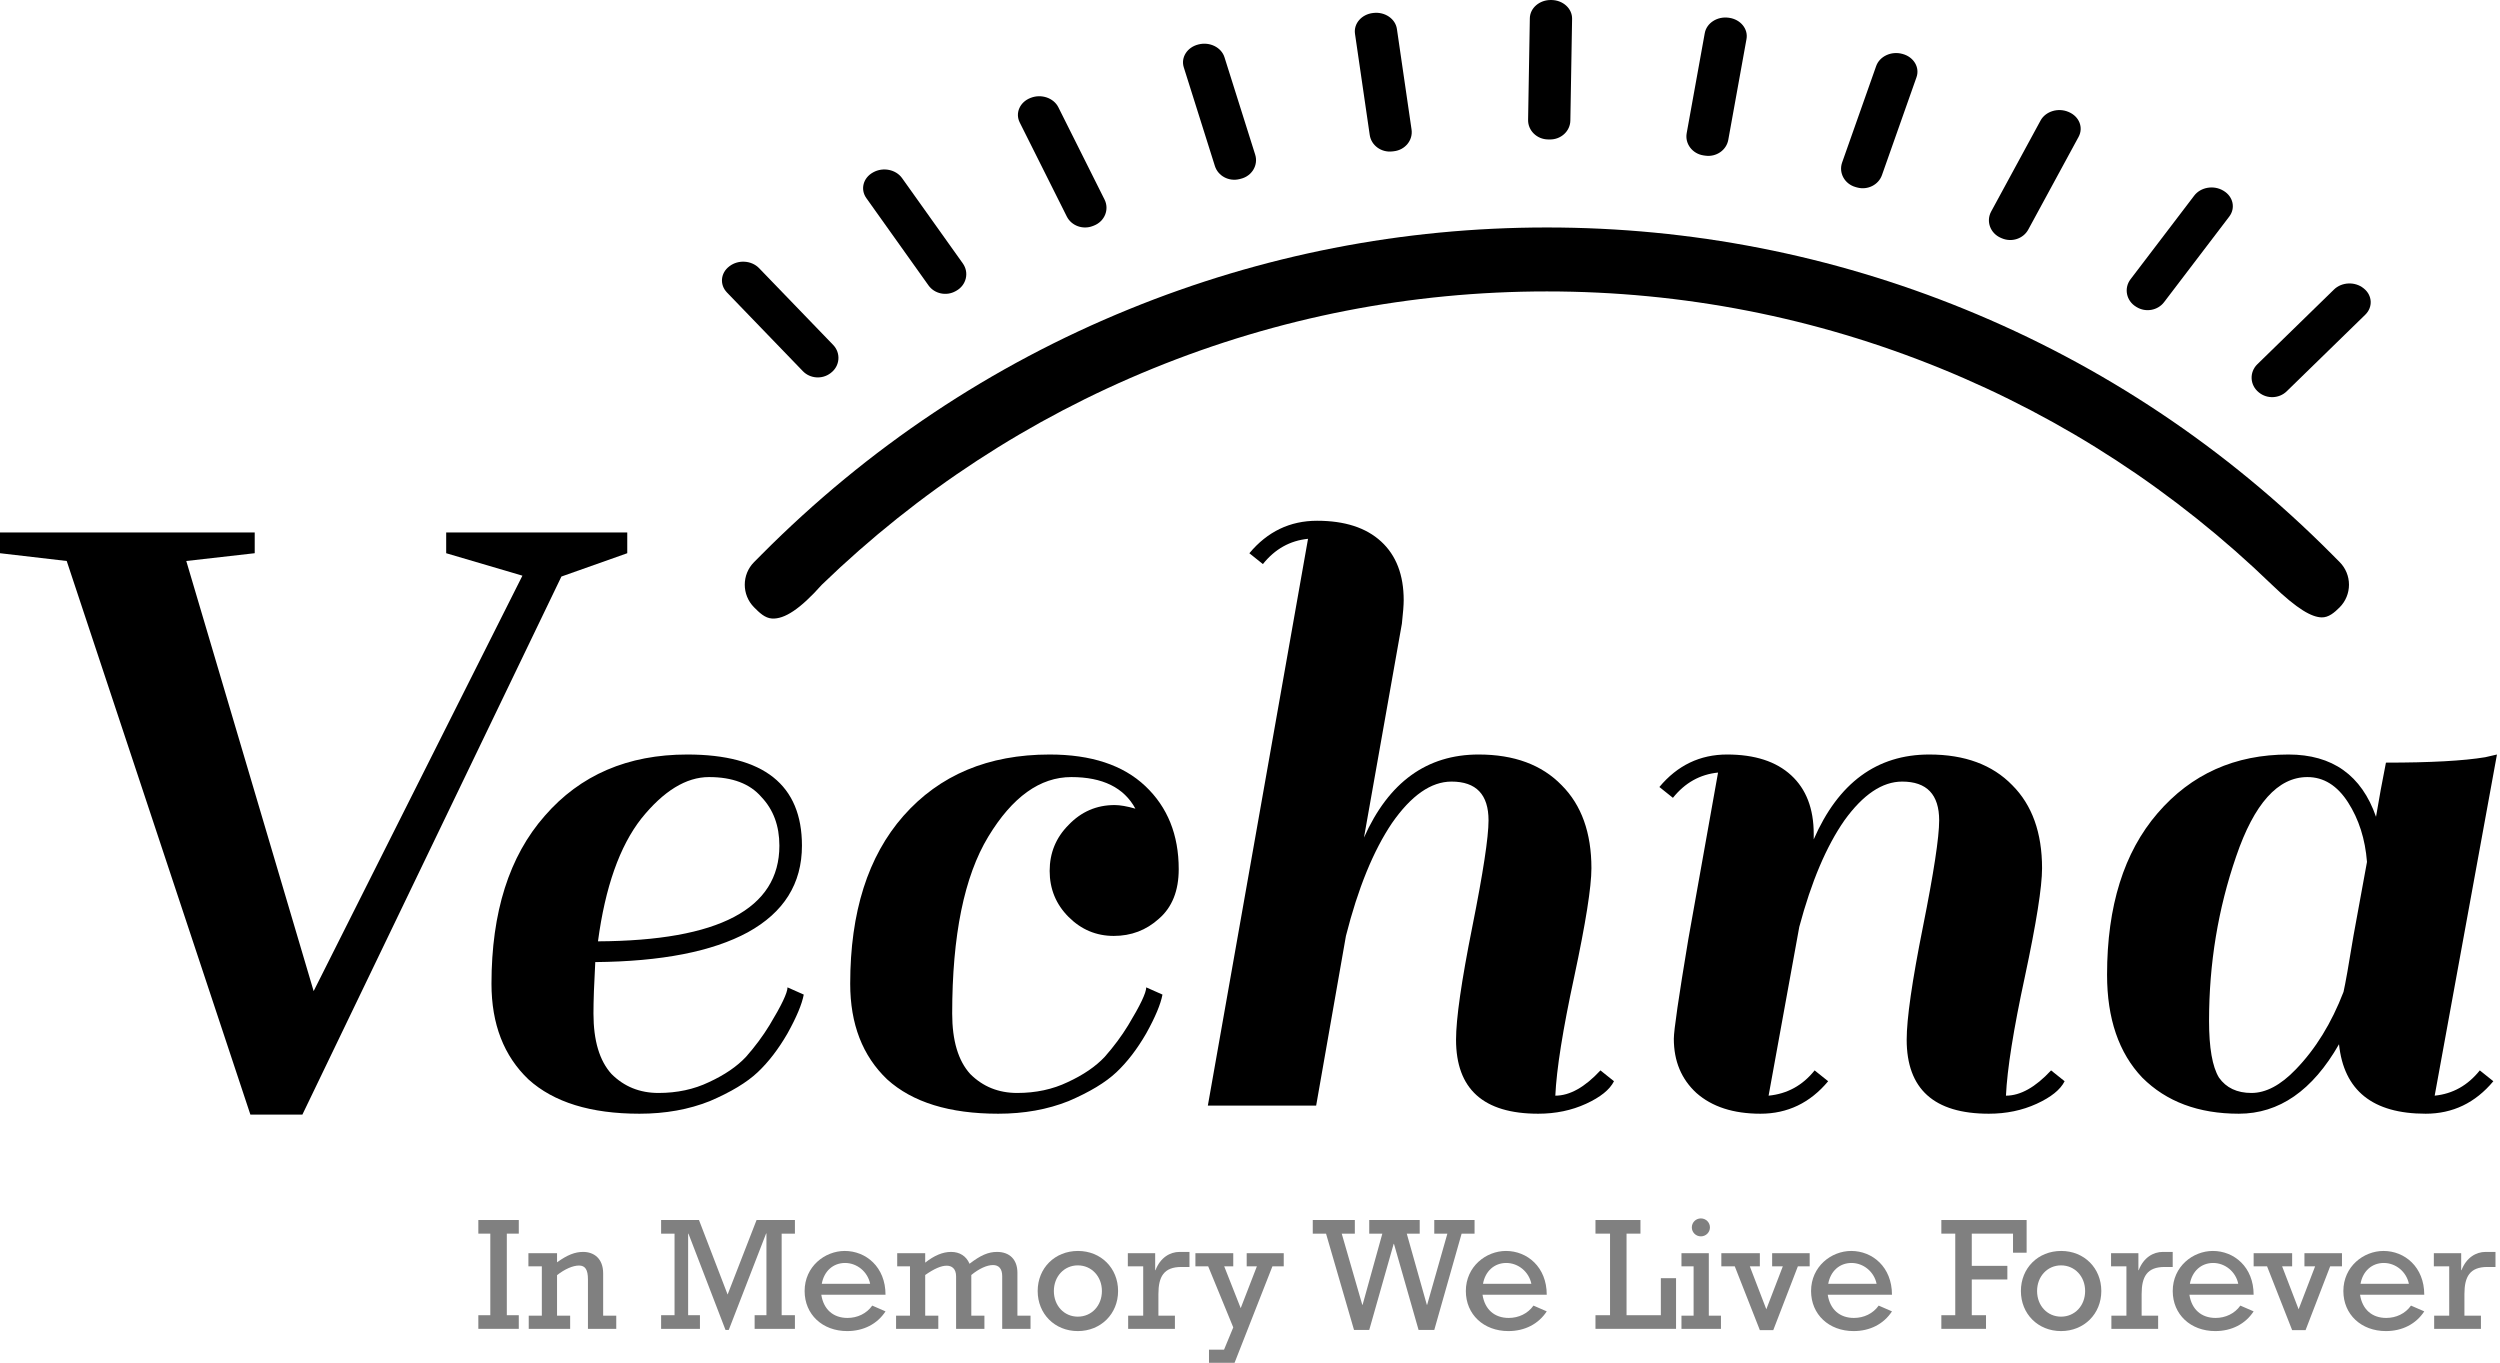 <svg width="554" height="302" viewBox="0 0 554 302" fill="none" xmlns="http://www.w3.org/2000/svg">
<path d="M184.025 82.706L184.111 82.641C186.143 81.101 186.377 78.248 184.621 76.428L168.216 59.426C166.552 57.702 163.626 57.499 161.68 58.974L161.608 59.028C159.663 60.502 159.434 63.095 161.098 64.82L177.92 82.254C179.514 83.906 182.182 84.104 184.025 82.706Z" fill="black"/>
<path d="M205.755 63.244C207.082 65.108 209.706 65.671 211.747 64.529L211.919 64.433C214.149 63.186 214.809 60.408 213.359 58.371L199.898 39.47C198.532 37.551 195.67 36.977 193.504 38.188L193.425 38.232C191.26 39.443 190.613 41.98 191.979 43.899L205.755 63.244Z" fill="black"/>
<path d="M236.401 47.977C237.426 50.027 239.961 50.953 242.168 50.086L242.427 49.984C244.8 49.051 245.867 46.419 244.764 44.215L234.531 23.77C233.493 21.697 230.754 20.761 228.414 21.681L228.327 21.715C225.987 22.635 224.931 25.062 225.969 27.136L236.401 47.977Z" fill="black"/>
<path d="M269.221 36.792C269.914 38.99 272.314 40.273 274.651 39.694L274.982 39.612C277.441 39.003 278.877 36.577 278.148 34.264L271.345 12.687C270.656 10.502 268.099 9.226 265.633 9.836L265.542 9.859C263.076 10.469 261.636 12.736 262.325 14.921L269.221 36.792Z" fill="black"/>
<path d="M303.532 29.911C303.867 32.214 306.083 33.836 308.513 33.558L308.892 33.515C311.382 33.23 313.144 31.06 312.8 28.699L309.554 6.417C309.226 4.166 306.902 2.578 304.363 2.869L304.269 2.879C301.73 3.17 299.937 5.229 300.265 7.479L303.532 29.911Z" fill="black"/>
<path d="M343.05 30.902L343.442 30.907C345.915 30.94 347.951 29.064 347.991 26.714L348.376 4.172C348.414 1.903 346.371 0.036 343.811 0.002L343.716 0C341.156 -0.034 339.049 1.777 339.011 4.046L338.626 26.57C338.587 28.928 340.568 30.869 343.05 30.902Z" fill="black"/>
<path d="M377.53 34.443L377.9 34.495C380.313 34.838 382.572 33.285 382.985 31.001L387.024 8.651C387.429 6.411 385.708 4.304 383.18 3.945L383.087 3.932C380.559 3.573 378.182 5.099 377.777 7.339L373.771 29.506C373.344 31.861 375.041 34.089 377.53 34.443Z" fill="black"/>
<path d="M411.212 41.456L411.529 41.544C413.842 42.185 416.274 40.977 417.04 38.807L424.696 17.116C425.461 14.951 424.1 12.646 421.656 11.969L421.566 11.944C419.123 11.267 416.523 12.473 415.758 14.639L408.215 36.01C407.405 38.304 408.766 40.778 411.212 41.456Z" fill="black"/>
<path d="M443.394 52.713L443.635 52.816C445.81 53.743 448.367 52.893 449.46 50.88L460.621 30.317C461.731 28.272 460.76 25.817 458.453 24.834L458.367 24.797C456.06 23.814 453.29 24.674 452.18 26.719L441.243 46.871C440.063 49.044 441.045 51.712 443.394 52.713Z" fill="black"/>
<path d="M473.372 67.985L473.525 68.076C475.527 69.274 478.163 68.789 479.551 66.968L494.002 47.994C495.435 46.114 494.875 43.56 492.753 42.291L492.675 42.245C490.553 40.975 487.672 41.471 486.24 43.351L472.128 61.879C470.608 63.874 471.179 66.673 473.372 67.985Z" fill="black"/>
<path d="M523.832 63.936L523.762 63.88C521.868 62.355 518.936 62.478 517.214 64.157L500.23 80.714C498.415 82.483 498.558 85.342 500.541 86.94L500.61 86.996C502.409 88.445 505.08 88.324 506.726 86.719L524.144 69.739C525.866 68.06 525.726 65.462 523.832 63.936Z" fill="black"/>
<path d="M435.368 68.517C465.894 80.959 493.279 99.238 516.763 122.844L518.47 124.559C519.792 125.888 520.535 127.691 520.535 129.57C520.535 131.45 519.792 133.253 518.47 134.581C517.341 135.716 516.022 136.879 514.423 136.813C512.31 136.725 509.226 135.153 503.45 129.57C482.066 108.902 457.401 92.791 430.07 81.651C402.281 70.323 372.915 64.58 342.787 64.58C312.66 64.58 283.293 70.323 255.504 81.651C228.174 92.791 203.508 108.902 182.124 129.57C177.291 135.004 173.811 137.233 171.076 137.066C169.478 136.968 168.251 135.734 167.12 134.598L167.104 134.581C164.351 131.814 164.351 127.327 167.104 124.56L168.811 122.844C192.296 99.238 219.68 80.959 250.206 68.517C279.686 56.501 310.835 50.408 342.787 50.408C374.739 50.408 405.888 56.5 435.368 68.517Z" fill="black"/>
<path d="M108.653 291.452H106V294.471H114.963V291.452H112.31V273.374H114.963V270.355H106V273.374H108.653V291.452Z" fill="#808080"/>
<path d="M123.441 277.707H117.096V280.619H120.071V291.558H117.167V294.471H126.346V291.558H123.441V282.573C125.162 281.223 126.955 280.442 128.317 280.442C129.68 280.442 130.289 281.365 130.289 283.496V294.471H136.564V291.558H133.659V282.182C133.659 278.879 131.616 277.423 129.214 277.423C127.421 277.423 125.7 278.098 123.441 279.731V277.707Z" fill="#808080"/>
<path d="M149.479 291.452H146.503V294.471H155.108V291.452H152.491V273.374H152.562L160.773 294.719H161.49L169.772 273.339H169.843V291.452H167.226V294.471H176.154V291.452H173.214V273.374H176.154V270.355H167.656L161.239 286.87L154.893 270.355H146.503V273.374H149.479V291.452Z" fill="#808080"/>
<path d="M196.231 286.906C196.231 280.761 191.893 277.21 187.196 277.21C182.786 277.21 178.305 280.655 178.305 286.089C178.305 291.274 182.248 294.968 187.734 294.968C191.355 294.968 194.403 293.405 196.231 290.599L193.291 289.321C192.036 291.097 189.993 292.055 187.806 292.055C184.651 292.055 182.499 290.173 181.998 286.906H196.231ZM182.105 284.491C182.607 281.685 184.615 279.873 187.268 279.873C189.921 279.873 192.287 281.827 192.825 284.491H182.105Z" fill="#808080"/>
<path d="M201.653 291.558H198.57V294.471H207.928V291.558H205.024V282.537C207.067 281.117 208.573 280.477 209.792 280.477C210.868 280.477 211.871 281.081 211.871 282.857V294.471H218.146V291.558H215.242V282.537C216.927 281.152 218.683 280.335 220.046 280.335C221.337 280.335 222.089 281.152 222.089 282.786V294.471H228.364V291.558H225.46V282.04C225.46 279.128 223.739 277.423 220.942 277.423C219.006 277.423 217.285 278.169 214.847 280.051C214.13 278.346 212.66 277.423 210.76 277.423C208.896 277.423 206.995 278.24 205.024 279.802V277.707H198.821V280.619H201.653V291.558Z" fill="#808080"/>
<path d="M229.95 286.089C229.95 291.168 233.75 294.968 238.841 294.968C243.932 294.968 247.768 291.168 247.768 286.089C247.768 281.01 243.968 277.21 238.877 277.21C233.75 277.21 229.95 281.01 229.95 286.089ZM233.535 286.089C233.535 282.857 235.829 280.406 238.841 280.406C241.888 280.406 244.183 282.857 244.183 286.089C244.183 289.356 241.888 291.771 238.841 291.771C235.829 291.771 233.535 289.356 233.535 286.089Z" fill="#808080"/>
<path d="M253.334 291.558H250V294.471H260.361V291.558H256.704V286.764C256.704 282.928 257.887 280.761 261.795 280.761H263.588V277.423H261.401C259.286 277.423 257.135 278.666 256.059 281.472H255.987V277.707H249.928V280.619H253.334V291.558Z" fill="#808080"/>
<path d="M273.291 294.151L271.248 299.088H267.913V302H273.578L281.968 280.619H284.477V277.707H276.267V280.619H278.526L274.94 289.889L271.283 280.619H273.291V277.707H264.902V280.619H267.734L273.291 294.151Z" fill="#808080"/>
<path d="M300.052 294.719H303.422L308.835 275.647H308.907L314.357 294.719H317.834L323.894 273.374H326.762V270.355H317.834V273.374H320.739L316.257 289.143H316.185L311.74 273.374H314.608V270.355H303.422V273.374H306.326L301.952 289.143H301.88L297.327 273.374H300.231V270.355H290.909V273.374H293.849L300.052 294.719Z" fill="#808080"/>
<path d="M342.758 286.906C342.758 280.761 338.419 277.21 333.723 277.21C329.313 277.21 324.831 280.655 324.831 286.089C324.831 291.274 328.775 294.968 334.261 294.968C337.882 294.968 340.929 293.405 342.758 290.599L339.818 289.321C338.563 291.097 336.519 292.055 334.332 292.055C331.177 292.055 329.026 290.173 328.524 286.906H342.758ZM328.632 284.491C329.134 281.685 331.141 279.873 333.794 279.873C336.448 279.873 338.814 281.827 339.352 284.491H328.632Z" fill="#808080"/>
<path d="M356.785 291.452H353.558V294.471H371.413V283.248H368.042V291.452H360.442V273.374H363.525V270.355H353.558V273.374H356.785V291.452Z" fill="#808080"/>
<path d="M375.302 291.558H372.613V294.471H381.361V291.558H378.672V277.707H372.613V280.619H375.302V291.558ZM376.915 270C375.804 270 374.908 270.888 374.908 271.989C374.908 273.09 375.804 273.978 376.915 273.978C378.027 273.978 378.923 273.09 378.923 271.989C378.923 270.888 378.027 270 376.915 270Z" fill="#808080"/>
<path d="M389.982 294.755H392.958L398.408 280.619H401.025V277.707H392.707V280.619H395.073L391.416 290.138L387.759 280.619H389.982V277.707H381.449V280.619H384.425L389.982 294.755Z" fill="#808080"/>
<path d="M419.26 286.906C419.26 280.761 414.921 277.21 410.225 277.21C405.815 277.21 401.333 280.655 401.333 286.089C401.333 291.274 405.277 294.968 410.763 294.968C414.384 294.968 417.431 293.405 419.26 290.599L416.32 289.321C415.065 291.097 413.021 292.055 410.834 292.055C407.679 292.055 405.528 290.173 405.026 286.906H419.26ZM405.134 284.491C405.636 281.685 407.643 279.873 410.296 279.873C412.95 279.873 415.316 281.827 415.854 284.491H405.134Z" fill="#808080"/>
<path d="M433.287 291.452H430.203V294.471H440.099V291.452H436.944V283.532H444.831V280.513H436.944V273.374H446.086V277.6H449.098V270.355H430.203V273.374H433.287V291.452Z" fill="#808080"/>
<path d="M447.831 286.089C447.831 291.168 451.632 294.968 456.723 294.968C461.814 294.968 465.65 291.168 465.65 286.089C465.65 281.01 461.85 277.21 456.759 277.21C451.632 277.21 447.831 281.01 447.831 286.089ZM451.417 286.089C451.417 282.857 453.711 280.406 456.723 280.406C459.77 280.406 462.065 282.857 462.065 286.089C462.065 289.356 459.77 291.771 456.723 291.771C453.711 291.771 451.417 289.356 451.417 286.089Z" fill="#808080"/>
<path d="M471.216 291.558H467.882V294.471H478.243V291.558H474.586V286.764C474.586 282.928 475.769 280.761 479.677 280.761H481.47V277.423H479.283C477.167 277.423 475.016 278.666 473.941 281.472H473.869V277.707H467.81V280.619H471.216V291.558Z" fill="#808080"/>
<path d="M499.403 286.906C499.403 280.761 495.065 277.21 490.368 277.21C485.958 277.21 481.477 280.655 481.477 286.089C481.477 291.274 485.42 294.968 490.906 294.968C494.527 294.968 497.574 293.405 499.403 290.599L496.463 289.321C495.208 291.097 493.164 292.055 490.977 292.055C487.822 292.055 485.671 290.173 485.169 286.906H499.403ZM485.277 284.491C485.779 281.685 487.787 279.873 490.44 279.873C493.093 279.873 495.459 281.827 495.997 284.491H485.277Z" fill="#808080"/>
<path d="M507.939 294.755H510.915L516.364 280.619H518.981V277.707H510.664V280.619H513.03L509.373 290.138L505.716 280.619H507.939V277.707H499.406V280.619H502.382L507.939 294.755Z" fill="#808080"/>
<path d="M537.216 286.906C537.216 280.761 532.878 277.21 528.181 277.21C523.771 277.21 519.29 280.655 519.29 286.089C519.29 291.274 523.234 294.968 528.719 294.968C532.34 294.968 535.388 293.405 537.216 290.599L534.276 289.321C533.021 291.097 530.978 292.055 528.791 292.055C525.636 292.055 523.485 290.173 522.983 286.906H537.216ZM523.09 284.491C523.592 281.685 525.6 279.873 528.253 279.873C530.906 279.873 533.272 281.827 533.81 284.491H523.09Z" fill="#808080"/>
<path d="M542.746 291.558H539.412V294.471H549.773V291.558H546.116V286.764C546.116 282.928 547.299 280.761 551.207 280.761H553V277.423H550.813C548.698 277.423 546.547 278.666 545.471 281.472H545.399V277.707H539.34V280.619H542.746V291.558Z" fill="#808080"/>
<path d="M152.312 167.2C169.246 167.2 177.712 173.933 177.712 187.4C177.712 195.8 173.712 202.2 165.712 206.6C157.846 210.867 146.579 213.067 131.912 213.2C131.646 218 131.512 221.8 131.512 224.6C131.512 230.6 132.846 235.067 135.512 238C138.312 240.8 141.779 242.2 145.912 242.2C150.046 242.2 153.779 241.4 157.112 239.8C160.579 238.2 163.312 236.333 165.312 234.2C167.312 231.933 169.046 229.6 170.512 227.2C173.179 222.8 174.512 220 174.512 218.8L178.112 220.4C177.712 222.533 176.512 225.4 174.512 229C172.512 232.467 170.312 235.333 167.912 237.6C165.512 239.867 161.979 242 157.312 244C152.646 245.867 147.446 246.8 141.712 246.8C130.912 246.8 122.712 244.267 117.112 239.2C111.646 234 108.912 226.933 108.912 218C108.912 202.133 112.846 189.733 120.712 180.8C128.579 171.733 139.112 167.2 152.312 167.2ZM172.712 187.4C172.712 183 171.379 179.4 168.712 176.6C166.179 173.667 162.312 172.2 157.112 172.2C152.046 172.2 147.046 175.267 142.112 181.4C137.312 187.533 134.112 196.6 132.512 208.6C159.312 208.467 172.712 201.4 172.712 187.4Z" fill="black"/>
<path d="M236.805 203.2C234.005 200.4 232.605 197 232.605 193C232.605 189 234.005 185.6 236.805 182.8C239.605 179.867 243.005 178.4 247.005 178.4C248.205 178.4 249.738 178.667 251.605 179.2C249.071 174.533 244.338 172.2 237.405 172.2C230.471 172.2 224.338 176.6 219.005 185.4C213.671 194.2 211.005 207.267 211.005 224.6C211.005 230.6 212.338 235.067 215.005 238C217.805 240.8 221.271 242.2 225.405 242.2C229.538 242.2 233.271 241.4 236.605 239.8C240.071 238.2 242.805 236.333 244.805 234.2C246.805 231.933 248.538 229.6 250.005 227.2C252.671 222.8 254.005 220 254.005 218.8L257.605 220.4C257.205 222.533 256.005 225.4 254.005 229C252.005 232.467 249.805 235.333 247.405 237.6C245.005 239.867 241.471 242 236.805 244C232.138 245.867 226.938 246.8 221.205 246.8C210.405 246.8 202.205 244.267 196.605 239.2C191.138 234 188.405 226.933 188.405 218C188.405 202.133 192.338 189.733 200.205 180.8C208.205 171.733 219.005 167.2 232.605 167.2C241.805 167.2 248.871 169.533 253.805 174.2C258.738 178.867 261.205 185 261.205 192.6C261.205 197.4 259.738 201.067 256.805 203.6C254.005 206.133 250.671 207.4 246.805 207.4C242.938 207.4 239.605 206 236.805 203.2Z" fill="black"/>
<path d="M344.659 242.8C347.859 242.8 351.193 240.933 354.659 237.2L357.659 239.6C356.726 241.467 354.659 243.133 351.459 244.6C348.259 246.067 344.726 246.8 340.859 246.8C328.726 246.8 322.659 241.333 322.659 230.4C322.659 225.733 323.859 217.4 326.259 205.4C328.659 193.4 329.859 185.533 329.859 181.8C329.859 176.067 327.126 173.2 321.659 173.2C317.126 173.2 312.726 176.267 308.459 182.4C304.326 188.533 300.926 196.867 298.259 207.4L291.659 245H267.659L289.859 119.4C285.859 119.8 282.526 121.667 279.859 125L276.859 122.6C280.859 117.8 285.859 115.4 291.859 115.4C297.993 115.4 302.726 116.933 306.059 120C309.393 123.067 311.059 127.4 311.059 133C311.059 134.067 310.926 135.8 310.659 138.2L302.259 185.6C307.726 173.333 316.193 167.2 327.659 167.2C335.526 167.2 341.659 169.467 346.059 174C350.459 178.4 352.659 184.533 352.659 192.4C352.659 196.533 351.393 204.533 348.859 216.4C346.326 228.133 344.926 236.933 344.659 242.8Z" fill="black"/>
<path d="M444.52 242.8C447.72 242.8 451.054 240.933 454.52 237.2L457.52 239.6C456.587 241.467 454.52 243.133 451.32 244.6C448.12 246.067 444.587 246.8 440.72 246.8C428.587 246.8 422.52 241.333 422.52 230.4C422.52 225.733 423.72 217.4 426.12 205.4C428.52 193.4 429.72 185.533 429.72 181.8C429.72 176.067 426.987 173.2 421.52 173.2C417.12 173.2 412.854 176.067 408.72 181.8C404.72 187.533 401.387 195.4 398.72 205.4L391.92 242.8C396.054 242.4 399.454 240.533 402.12 237.2L405.12 239.6C401.12 244.4 396.12 246.8 390.12 246.8C384.12 246.8 379.387 245.267 375.92 242.2C372.587 239.133 370.92 235.133 370.92 230.2C370.92 228.333 371.987 221 374.12 208.2L380.72 171.2C376.72 171.6 373.387 173.467 370.72 176.8L367.72 174.4C371.72 169.6 376.72 167.2 382.72 167.2C388.854 167.2 393.587 168.733 396.92 171.8C400.254 174.867 401.92 179.2 401.92 184.8V186C407.387 173.467 415.92 167.2 427.52 167.2C435.387 167.2 441.52 169.467 445.92 174C450.32 178.4 452.52 184.533 452.52 192.4C452.52 196.533 451.254 204.533 448.72 216.4C446.187 228.133 444.787 236.933 444.52 242.8Z" fill="black"/>
<path d="M537.525 246.8C525.792 246.8 519.392 241.667 518.325 231.4C512.458 241.667 505.058 246.8 496.125 246.8C487.192 246.8 480.058 244.133 474.725 238.8C469.525 233.333 466.925 225.733 466.925 216C466.925 200.8 470.658 188.867 478.125 180.2C485.592 171.533 495.258 167.2 507.125 167.2C516.858 167.2 523.325 171.8 526.525 181C527.192 177 527.925 173 528.725 169C538.592 169 545.925 168.6 550.725 167.8L553.325 167.2L539.525 242.8C543.525 242.4 546.858 240.533 549.525 237.2L552.525 239.6C548.525 244.4 543.525 246.8 537.525 246.8ZM489.525 226.2C489.525 232.2 490.258 236.4 491.725 238.8C493.325 241.067 495.725 242.2 498.925 242.2C502.125 242.2 505.392 240.467 508.725 237C513.125 232.467 516.658 226.733 519.325 219.8C519.725 218.067 520.458 213.933 521.525 207.4C522.725 200.733 523.725 195.267 524.525 191C524.125 185.933 522.725 181.533 520.325 177.8C517.925 174.067 514.925 172.2 511.325 172.2C504.792 172.2 499.525 178.067 495.525 189.8C491.525 201.4 489.525 213.533 489.525 226.2Z" fill="black"/>
<path d="M0 118H56.445V122.593L41.278 124.316L69.503 219.631L115.769 127.57L98.874 122.593V118H139V122.593L124.409 127.761L67.007 247H55.487L14.783 124.316L0 122.593V118Z" fill="black"/>
</svg>
